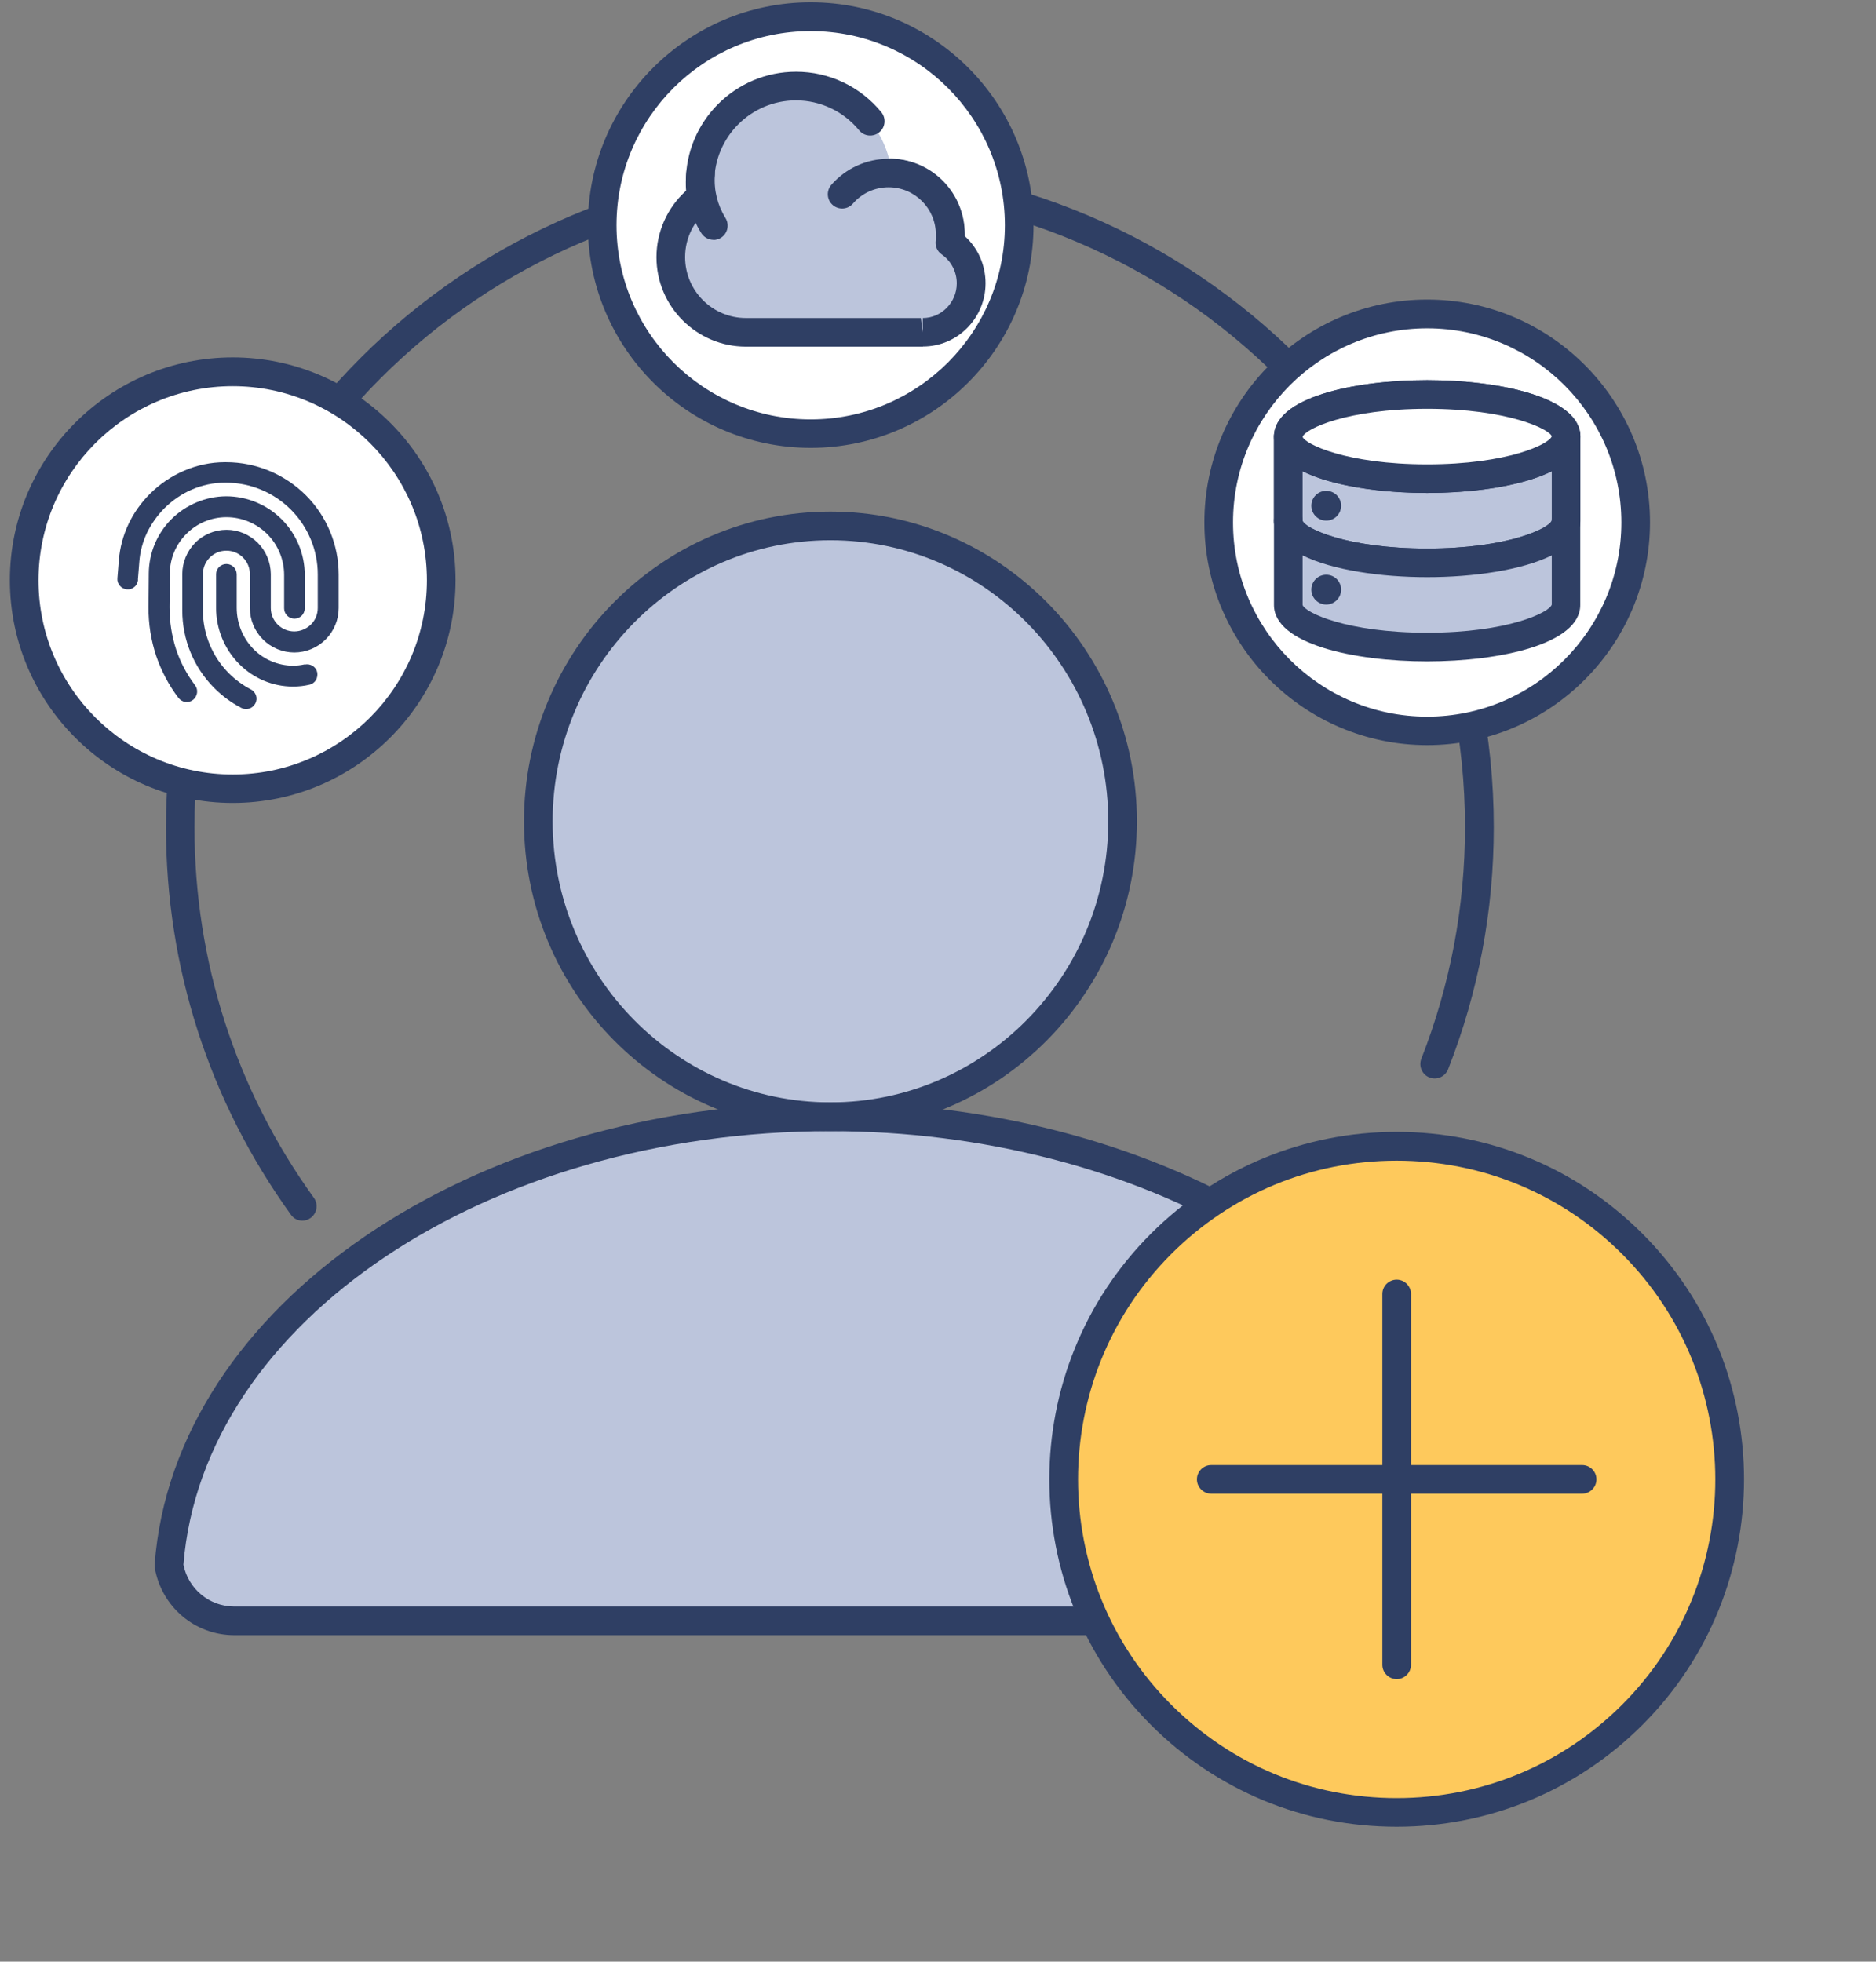 <svg width="131" height="137" viewBox="0 0 131 137" fill="none" xmlns="http://www.w3.org/2000/svg">
<rect x="0" y="0" width="131" height="137" fill="#808080" stroke="none"/>
<path d="M21.12 85.25C20.81 85.25 20.5 85.11 20.31 84.83C14.6 76.91 11.59 67.55 11.59 57.76C11.59 32.2 32.38 11.4 57.95 11.4C83.52 11.4 104.31 32.2 104.31 57.76C104.31 63.6 103.24 69.29 101.12 74.68C100.92 75.19 100.34 75.45 99.82 75.25C99.31 75.05 99.05 74.47 99.25 73.95C101.27 68.79 102.3 63.35 102.3 57.76C102.3 33.3 82.4 13.4 57.94 13.4C33.48 13.4 13.58 33.3 13.58 57.76C13.58 67.13 16.46 76.09 21.92 83.66C22.24 84.11 22.14 84.73 21.69 85.06C21.51 85.19 21.31 85.25 21.11 85.25H21.12Z" fill="#2F3F64"/>
<path d="M11.789 109.33C13.089 91.891 33.289 78.001 57.989 78.001C82.689 78.001 102.889 91.88 104.189 109.33C103.819 111.53 101.909 113.2 99.629 113.2H16.359C14.069 113.2 12.169 111.53 11.799 109.33H11.789ZM57.989 36.73C69.259 36.73 78.389 45.971 78.389 57.361C78.389 68.751 69.259 77.99 57.989 77.99C46.719 77.99 37.589 68.751 37.589 57.361C37.589 45.971 46.719 36.73 57.989 36.73Z" fill="#BCC5DC"/>
<path d="M99.629 114.2H16.359C13.609 114.2 11.279 112.22 10.809 109.5C10.799 109.42 10.789 109.34 10.799 109.26C12.149 91.17 32.879 77 57.989 77C68.949 77 79.619 79.77 88.059 84.79C88.529 85.07 88.689 85.69 88.409 86.16C88.129 86.63 87.509 86.79 87.039 86.51C78.909 81.67 68.599 79 57.999 79C33.989 79 14.169 92.29 12.809 109.28C13.149 110.98 14.629 112.2 16.359 112.2H99.629C101.399 112.2 102.909 110.92 103.209 109.16C103.299 108.62 103.819 108.26 104.359 108.34C104.899 108.43 105.269 108.95 105.179 109.49C104.719 112.22 102.379 114.19 99.629 114.19V114.2Z" fill="#2F3F64"/>
<path d="M57.989 78.99C46.189 78.99 36.589 69.29 36.589 57.361C36.589 45.431 46.189 35.73 57.989 35.73C69.789 35.73 79.389 45.431 79.389 57.361C79.389 69.29 69.789 78.99 57.989 78.99ZM57.989 37.73C47.289 37.73 38.589 46.541 38.589 57.361C38.589 68.18 47.289 76.99 57.989 76.99C68.689 76.99 77.389 68.18 77.389 57.361C77.389 46.541 68.689 37.73 57.989 37.73Z" fill="#2F3F64"/>
<path d="M16.25 55.09C24.291 55.09 30.81 48.571 30.81 40.53C30.81 32.489 24.291 25.97 16.25 25.97C8.208 25.97 1.689 32.489 1.689 40.53C1.689 48.571 8.208 55.09 16.25 55.09Z" fill="white"/>
<path d="M16.25 56.08C7.67 56.08 0.689 49.1 0.689 40.52C0.689 31.94 7.67 24.96 16.25 24.96C24.829 24.96 31.81 31.94 31.81 40.52C31.81 49.1 24.829 56.08 16.25 56.08ZM16.25 26.97C8.77 26.97 2.689 33.05 2.689 40.53C2.689 48.01 8.77 54.09 16.25 54.09C23.73 54.09 29.81 48.01 29.81 40.53C29.81 33.05 23.73 26.97 16.25 26.97Z" fill="#2F3F64"/>
<path d="M9.639 40.5C9.619 40.69 9.539 40.87 9.389 40.99C9.239 41.12 9.049 41.18 8.859 41.16C8.669 41.14 8.489 41.05 8.369 40.91C8.239 40.76 8.179 40.57 8.199 40.38L8.299 39.13C8.369 38.25 8.599 37.39 8.979 36.59C9.349 35.81 9.859 35.1 10.469 34.49C11.149 33.81 11.959 33.26 12.839 32.88C13.739 32.49 14.719 32.28 15.699 32.28H15.789C17.869 32.28 19.869 33.11 21.349 34.58C22.819 36.05 23.649 38.05 23.649 40.13V42.47C23.649 43.29 23.319 44.08 22.739 44.66C22.159 45.24 21.369 45.57 20.549 45.57C19.729 45.57 18.939 45.24 18.359 44.66C17.779 44.08 17.449 43.29 17.449 42.47V40.1C17.449 39.66 17.279 39.25 16.969 38.94C16.659 38.63 16.249 38.46 15.809 38.46C15.369 38.46 14.959 38.63 14.649 38.94C14.339 39.25 14.169 39.66 14.169 40.1V42.64C14.169 44.29 14.829 45.87 15.989 47.03C16.439 47.48 16.959 47.86 17.519 48.15C17.689 48.24 17.819 48.39 17.879 48.58C17.939 48.76 17.919 48.96 17.829 49.13C17.739 49.3 17.589 49.43 17.399 49.49C17.219 49.55 17.019 49.53 16.849 49.44C16.159 49.08 15.519 48.61 14.969 48.06C13.529 46.62 12.729 44.67 12.729 42.64V40.1C12.729 39.28 13.059 38.49 13.629 37.91C14.199 37.33 14.999 37 15.819 37C16.639 37 17.419 37.33 17.999 37.91C18.579 38.49 18.899 39.27 18.909 40.09V42.46C18.909 42.9 19.079 43.31 19.389 43.62C19.699 43.93 20.109 44.1 20.549 44.1C20.989 44.1 21.399 43.92 21.709 43.62C22.019 43.32 22.189 42.9 22.189 42.46V40.12C22.189 38.42 21.509 36.79 20.309 35.59C19.109 34.39 17.479 33.71 15.779 33.71H15.689C14.899 33.71 14.119 33.88 13.399 34.19C12.679 34.5 12.029 34.95 11.479 35.5C10.989 35.99 10.579 36.57 10.269 37.2C9.969 37.84 9.779 38.52 9.729 39.23L9.629 40.48L9.639 40.5Z" fill="#2F3F64"/>
<path d="M13.62 47.86C13.739 48.01 13.79 48.21 13.759 48.4C13.729 48.59 13.63 48.76 13.479 48.88C13.329 49 13.13 49.05 12.94 49.02C12.749 49 12.579 48.89 12.46 48.74C11.79 47.86 11.27 46.87 10.91 45.82C10.54 44.71 10.36 43.56 10.37 42.39L10.39 40.04C10.4 38.62 10.97 37.25 11.979 36.25C12.989 35.25 14.36 34.67 15.79 34.66C17.24 34.66 18.64 35.24 19.67 36.27C20.7 37.3 21.28 38.7 21.28 40.15V42.49C21.28 42.68 21.2 42.87 21.07 43C20.939 43.13 20.75 43.21 20.56 43.21C20.37 43.21 20.18 43.13 20.05 43C19.92 42.87 19.84 42.68 19.84 42.49V40.15C19.84 39.08 19.41 38.05 18.66 37.3C17.91 36.55 16.88 36.12 15.81 36.12C14.76 36.12 13.76 36.54 13.02 37.28C12.28 38.02 11.86 39.01 11.86 40.06L11.839 42.41C11.839 43.42 11.99 44.41 12.3 45.36C12.6 46.26 13.05 47.11 13.63 47.87L13.62 47.86Z" fill="#2F3F64"/>
<path d="M21.279 46.411C21.469 46.371 21.659 46.401 21.829 46.501C21.989 46.601 22.109 46.761 22.149 46.951C22.189 47.141 22.149 47.341 22.059 47.501C21.959 47.661 21.799 47.781 21.609 47.821C21.229 47.911 20.849 47.951 20.459 47.951C19.049 47.951 17.699 47.381 16.709 46.381C15.669 45.341 15.089 43.921 15.089 42.451V40.111C15.089 39.921 15.169 39.731 15.299 39.601C15.429 39.471 15.619 39.391 15.809 39.391C15.999 39.391 16.189 39.471 16.319 39.601C16.449 39.731 16.529 39.921 16.529 40.111V42.451C16.529 43.541 16.959 44.581 17.719 45.351C18.439 46.071 19.419 46.481 20.439 46.491C20.719 46.491 20.989 46.461 21.259 46.401L21.279 46.411Z" fill="#2F3F64"/>
<path d="M99.659 51.05C107.701 51.05 114.219 44.531 114.219 36.49C114.219 28.448 107.701 21.93 99.659 21.93C91.618 21.93 85.1 28.448 85.1 36.49C85.1 44.531 91.618 51.05 99.659 51.05Z" fill="white"/>
<path d="M99.659 52.04C91.079 52.04 84.1 45.06 84.1 36.48C84.1 27.9 91.079 20.92 99.659 20.92C108.239 20.92 115.219 27.9 115.219 36.48C115.219 45.06 108.239 52.04 99.659 52.04ZM99.659 22.93C92.179 22.93 86.1 29.01 86.1 36.49C86.1 43.97 92.179 50.05 99.659 50.05C107.139 50.05 113.219 43.97 113.219 36.49C113.219 29.01 107.139 22.93 99.659 22.93Z" fill="#2F3F64"/>
<path fill-rule="evenodd" clip-rule="evenodd" d="M99.659 27.55C94.299 27.55 89.959 28.87 89.959 30.49V36.37C89.959 37.99 94.299 39.31 99.659 39.31C105.019 39.31 109.359 37.99 109.359 36.37V30.49C109.359 28.87 105.019 27.55 99.659 27.55Z" fill="#BCC5DC"/>
<path d="M99.659 40.31C94.509 40.31 88.959 39.08 88.959 36.37V30.49C88.959 27.78 94.499 26.55 99.659 26.55C104.819 26.55 110.359 27.78 110.359 30.49V36.37C110.359 39.08 104.819 40.31 99.659 40.31ZM99.659 28.55C94.029 28.55 91.119 29.97 90.959 30.51V36.37C91.119 36.89 94.029 38.31 99.659 38.31C105.289 38.31 108.199 36.89 108.359 36.35V30.49C108.199 29.97 105.289 28.55 99.659 28.55Z" fill="#2F3F64"/>
<path fill-rule="evenodd" clip-rule="evenodd" d="M99.659 33.429C94.299 33.429 89.959 32.109 89.959 30.489V36.369C89.959 37.989 94.299 39.309 99.659 39.309C105.019 39.309 109.359 37.989 109.359 36.369V30.489C109.359 32.109 105.019 33.429 99.659 33.429Z" fill="#BCC5DC"/>
<path d="M99.659 40.309C94.509 40.309 88.959 39.08 88.959 36.37V30.489C88.959 29.939 89.409 29.489 89.959 29.489C90.509 29.489 90.959 29.939 90.959 30.489C91.109 31.009 94.029 32.429 99.659 32.429C105.289 32.429 108.179 31.02 108.359 30.48C108.359 30.439 108.359 30.41 108.359 30.369C108.409 29.869 108.839 29.48 109.349 29.48C109.899 29.48 110.349 29.939 110.349 30.489V36.37C110.349 39.08 104.809 40.309 99.649 40.309H99.659ZM90.959 32.91V36.37C91.109 36.889 94.019 38.309 99.659 38.309C105.299 38.309 108.199 36.889 108.359 36.349V32.91C106.279 33.94 102.899 34.429 99.659 34.429C96.419 34.429 93.039 33.94 90.959 32.91Z" fill="#2F3F64"/>
<path fill-rule="evenodd" clip-rule="evenodd" d="M99.659 39.3C94.299 39.3 89.959 37.98 89.959 36.36V42.24C89.959 43.86 94.299 45.18 99.659 45.18C105.019 45.18 109.359 43.86 109.359 42.24V36.36C109.359 37.98 105.019 39.3 99.659 39.3Z" fill="#BCC5DC"/>
<path d="M99.659 46.19C94.509 46.19 88.959 44.96 88.959 42.25V36.37C88.959 35.82 89.409 35.37 89.959 35.37C90.509 35.37 90.959 35.82 90.959 36.37C91.109 36.89 94.029 38.31 99.659 38.31C105.289 38.31 108.179 36.9 108.359 36.36C108.359 36.32 108.359 36.29 108.359 36.25C108.409 35.75 108.839 35.36 109.349 35.36C109.899 35.36 110.349 35.82 110.349 36.37V42.25C110.349 44.96 104.809 46.19 99.649 46.19H99.659ZM90.959 38.79V42.25C91.109 42.77 94.019 44.19 99.659 44.19C105.299 44.19 108.199 42.77 108.359 42.23V38.79C106.279 39.82 102.899 40.31 99.659 40.31C96.419 40.31 93.039 39.82 90.959 38.79Z" fill="#2F3F64"/>
<path d="M99.659 33.43C105.016 33.43 109.359 32.114 109.359 30.49C109.359 28.866 105.016 27.55 99.659 27.55C94.302 27.55 89.959 28.866 89.959 30.49C89.959 32.114 94.302 33.43 99.659 33.43Z" fill="white"/>
<path d="M99.659 34.43C94.509 34.43 88.959 33.2 88.959 30.49C88.959 27.78 94.499 26.55 99.659 26.55C104.819 26.55 110.359 27.78 110.359 30.49C110.359 33.2 104.819 34.43 99.659 34.43ZM99.659 28.55C94.029 28.55 91.119 29.97 90.959 30.51C91.119 31.01 94.029 32.43 99.659 32.43C105.289 32.43 108.199 31.01 108.359 30.47C108.199 29.97 105.289 28.55 99.659 28.55Z" fill="#2F3F64"/>
<path d="M92.609 36.36C93.184 36.36 93.649 35.895 93.649 35.32C93.649 34.746 93.184 34.28 92.609 34.28C92.035 34.28 91.569 34.746 91.569 35.32C91.569 35.895 92.035 36.36 92.609 36.36Z" fill="#2F3F64"/>
<path d="M92.609 42.22C93.184 42.22 93.649 41.754 93.649 41.18C93.649 40.605 93.184 40.14 92.609 40.14C92.035 40.14 91.569 40.605 91.569 41.18C91.569 41.754 92.035 42.22 92.609 42.22Z" fill="#2F3F64"/>
<path d="M56.61 30.28C64.651 30.28 71.17 23.761 71.17 15.72C71.17 7.679 64.651 1.16 56.61 1.16C48.569 1.16 42.05 7.679 42.05 15.72C42.05 23.761 48.569 30.28 56.61 30.28Z" fill="white"/>
<path d="M56.61 31.28C48.03 31.28 41.05 24.3 41.05 15.72C41.05 7.14 48.03 0.16 56.61 0.16C65.19 0.16 72.17 7.14 72.17 15.72C72.17 24.3 65.19 31.28 56.61 31.28ZM56.61 2.17C49.13 2.17 43.05 8.25 43.05 15.73C43.05 23.21 49.13 29.29 56.61 29.29C64.09 29.29 70.17 23.21 70.17 15.73C70.17 8.25 64.09 2.17 56.61 2.17Z" fill="#2F3F64"/>
<path fill-rule="evenodd" clip-rule="evenodd" d="M52.21 23.209C52.21 23.209 52.13 23.209 52.09 23.209C49.2 23.209 46.84 20.859 46.84 17.969C46.84 16.239 47.67 14.709 48.96 13.759C48.91 13.419 48.88 13.079 48.88 12.729C48.88 9.029 51.88 6.029 55.58 6.029C57.67 6.029 59.53 6.989 60.76 8.479C61.58 9.479 62.12 10.719 62.25 12.089C64.54 12.179 66.36 14.059 66.36 16.369C66.36 16.569 66.35 16.759 66.32 16.959C67.21 17.579 67.8 18.619 67.8 19.799C67.8 21.689 66.29 23.219 64.43 23.219C64.38 23.219 64.32 23.219 64.27 23.219H52.19L52.21 23.209Z" fill="#BCC5DC"/>
<path d="M64.45 24.21H64.35C64.35 24.21 64.31 24.21 64.29 24.21H52.09C48.65 24.21 45.84 21.41 45.84 17.96C45.84 16.19 46.6 14.5 47.91 13.32C47.89 13.12 47.89 12.92 47.89 12.71C47.89 8.46 51.34 5.01 55.59 5.01C57.9 5.01 60.07 6.04 61.54 7.83C61.89 8.26 61.83 8.89 61.4 9.24C60.97 9.59 60.34 9.53 59.99 9.1C58.9 7.77 57.29 7.01 55.58 7.01C52.44 7.01 49.88 9.57 49.88 12.71C49.88 13 49.9 13.3 49.95 13.59C50.01 13.96 49.86 14.32 49.56 14.55C48.47 15.36 47.84 16.6 47.84 17.96C47.84 20.3 49.74 22.21 52.09 22.21C52.11 22.21 52.2 22.21 52.21 22.21H64.21C64.21 22.21 64.27 22.21 64.3 22.21L64.44 23.21V22.21C65.74 22.21 66.81 21.12 66.81 19.79C66.81 18.98 66.42 18.23 65.76 17.77C65.45 17.56 65.29 17.19 65.34 16.81C65.36 16.66 65.37 16.51 65.37 16.36C65.37 14.59 63.99 13.15 62.22 13.08C61.67 13.06 61.24 12.59 61.26 12.04C61.28 11.49 61.76 11.03 62.3 11.08C65.15 11.19 67.37 13.51 67.37 16.36C67.37 16.4 67.37 16.45 67.37 16.49C68.29 17.32 68.82 18.52 68.82 19.78C68.82 22.22 66.86 24.2 64.45 24.2V24.21Z" fill="#2F3F64"/>
<path d="M58.8 13.56C59.59 12.65 60.75 12.08 62.05 12.08C64.42 12.08 66.35 14.01 66.35 16.38" fill="#BCC5DC"/>
<path d="M66.35 17.38C65.8 17.38 65.35 16.93 65.35 16.38C65.35 14.56 63.87 13.08 62.05 13.08C61.09 13.08 60.19 13.49 59.56 14.22C59.2 14.64 58.559 14.68 58.15 14.32C57.73 13.96 57.69 13.33 58.05 12.91C59.06 11.75 60.52 11.09 62.05 11.09C64.97 11.09 67.35 13.47 67.35 16.39C67.35 16.94 66.9 17.39 66.35 17.39V17.38Z" fill="#2F3F64"/>
<path d="M49.819 15.74C49.169 14.7 48.829 13.45 48.929 12.13L49.819 15.74Z" fill="#BCC5DC"/>
<path d="M49.82 16.75C49.49 16.75 49.16 16.58 48.97 16.28C48.18 15.02 47.819 13.56 47.929 12.069C47.969 11.52 48.46 11.1 49 11.149C49.55 11.19 49.959 11.669 49.919 12.22C49.84 13.28 50.099 14.319 50.66 15.229C50.95 15.7 50.81 16.31 50.34 16.61C50.18 16.71 49.99 16.76 49.81 16.76L49.82 16.75Z" fill="#2F3F64"/>
<path d="M113.009 120.462C122.545 111.854 123.298 97.146 114.69 87.61C106.083 78.074 91.375 77.321 81.839 85.929C72.303 94.536 71.55 109.244 80.157 118.78C88.765 128.316 103.473 129.069 113.009 120.462Z" fill="#FEC95C"/>
<path d="M97.529 127.58C91.049 127.58 84.959 125.06 80.369 120.47C70.909 111.01 70.909 95.62 80.369 86.16C84.949 81.58 91.039 79.05 97.529 79.05C104.019 79.05 110.099 81.57 114.689 86.16C124.149 95.62 124.149 111.01 114.689 120.47C110.109 125.05 104.009 127.58 97.529 127.58ZM97.529 81.06C91.579 81.06 85.989 83.38 81.789 87.58C73.109 96.26 73.109 110.38 81.789 119.06C85.999 123.27 91.579 125.58 97.529 125.58C103.479 125.58 109.069 123.26 113.269 119.06C121.949 110.38 121.949 96.26 113.269 87.58C109.059 83.37 103.469 81.06 97.529 81.06Z" fill="#2F3F64"/>
<path d="M97.529 117.27C96.979 117.27 96.529 116.82 96.529 116.27V90.37C96.529 89.82 96.979 89.37 97.529 89.37C98.079 89.37 98.529 89.82 98.529 90.37V116.27C98.529 116.82 98.079 117.27 97.529 117.27Z" fill="#2F3F64"/>
<path d="M110.48 104.32H84.58C84.03 104.32 83.58 103.87 83.58 103.32C83.58 102.77 84.03 102.32 84.58 102.32H110.48C111.03 102.32 111.48 102.77 111.48 103.32C111.48 103.87 111.03 104.32 110.48 104.32Z" fill="#2F3F64"/>
</svg>

